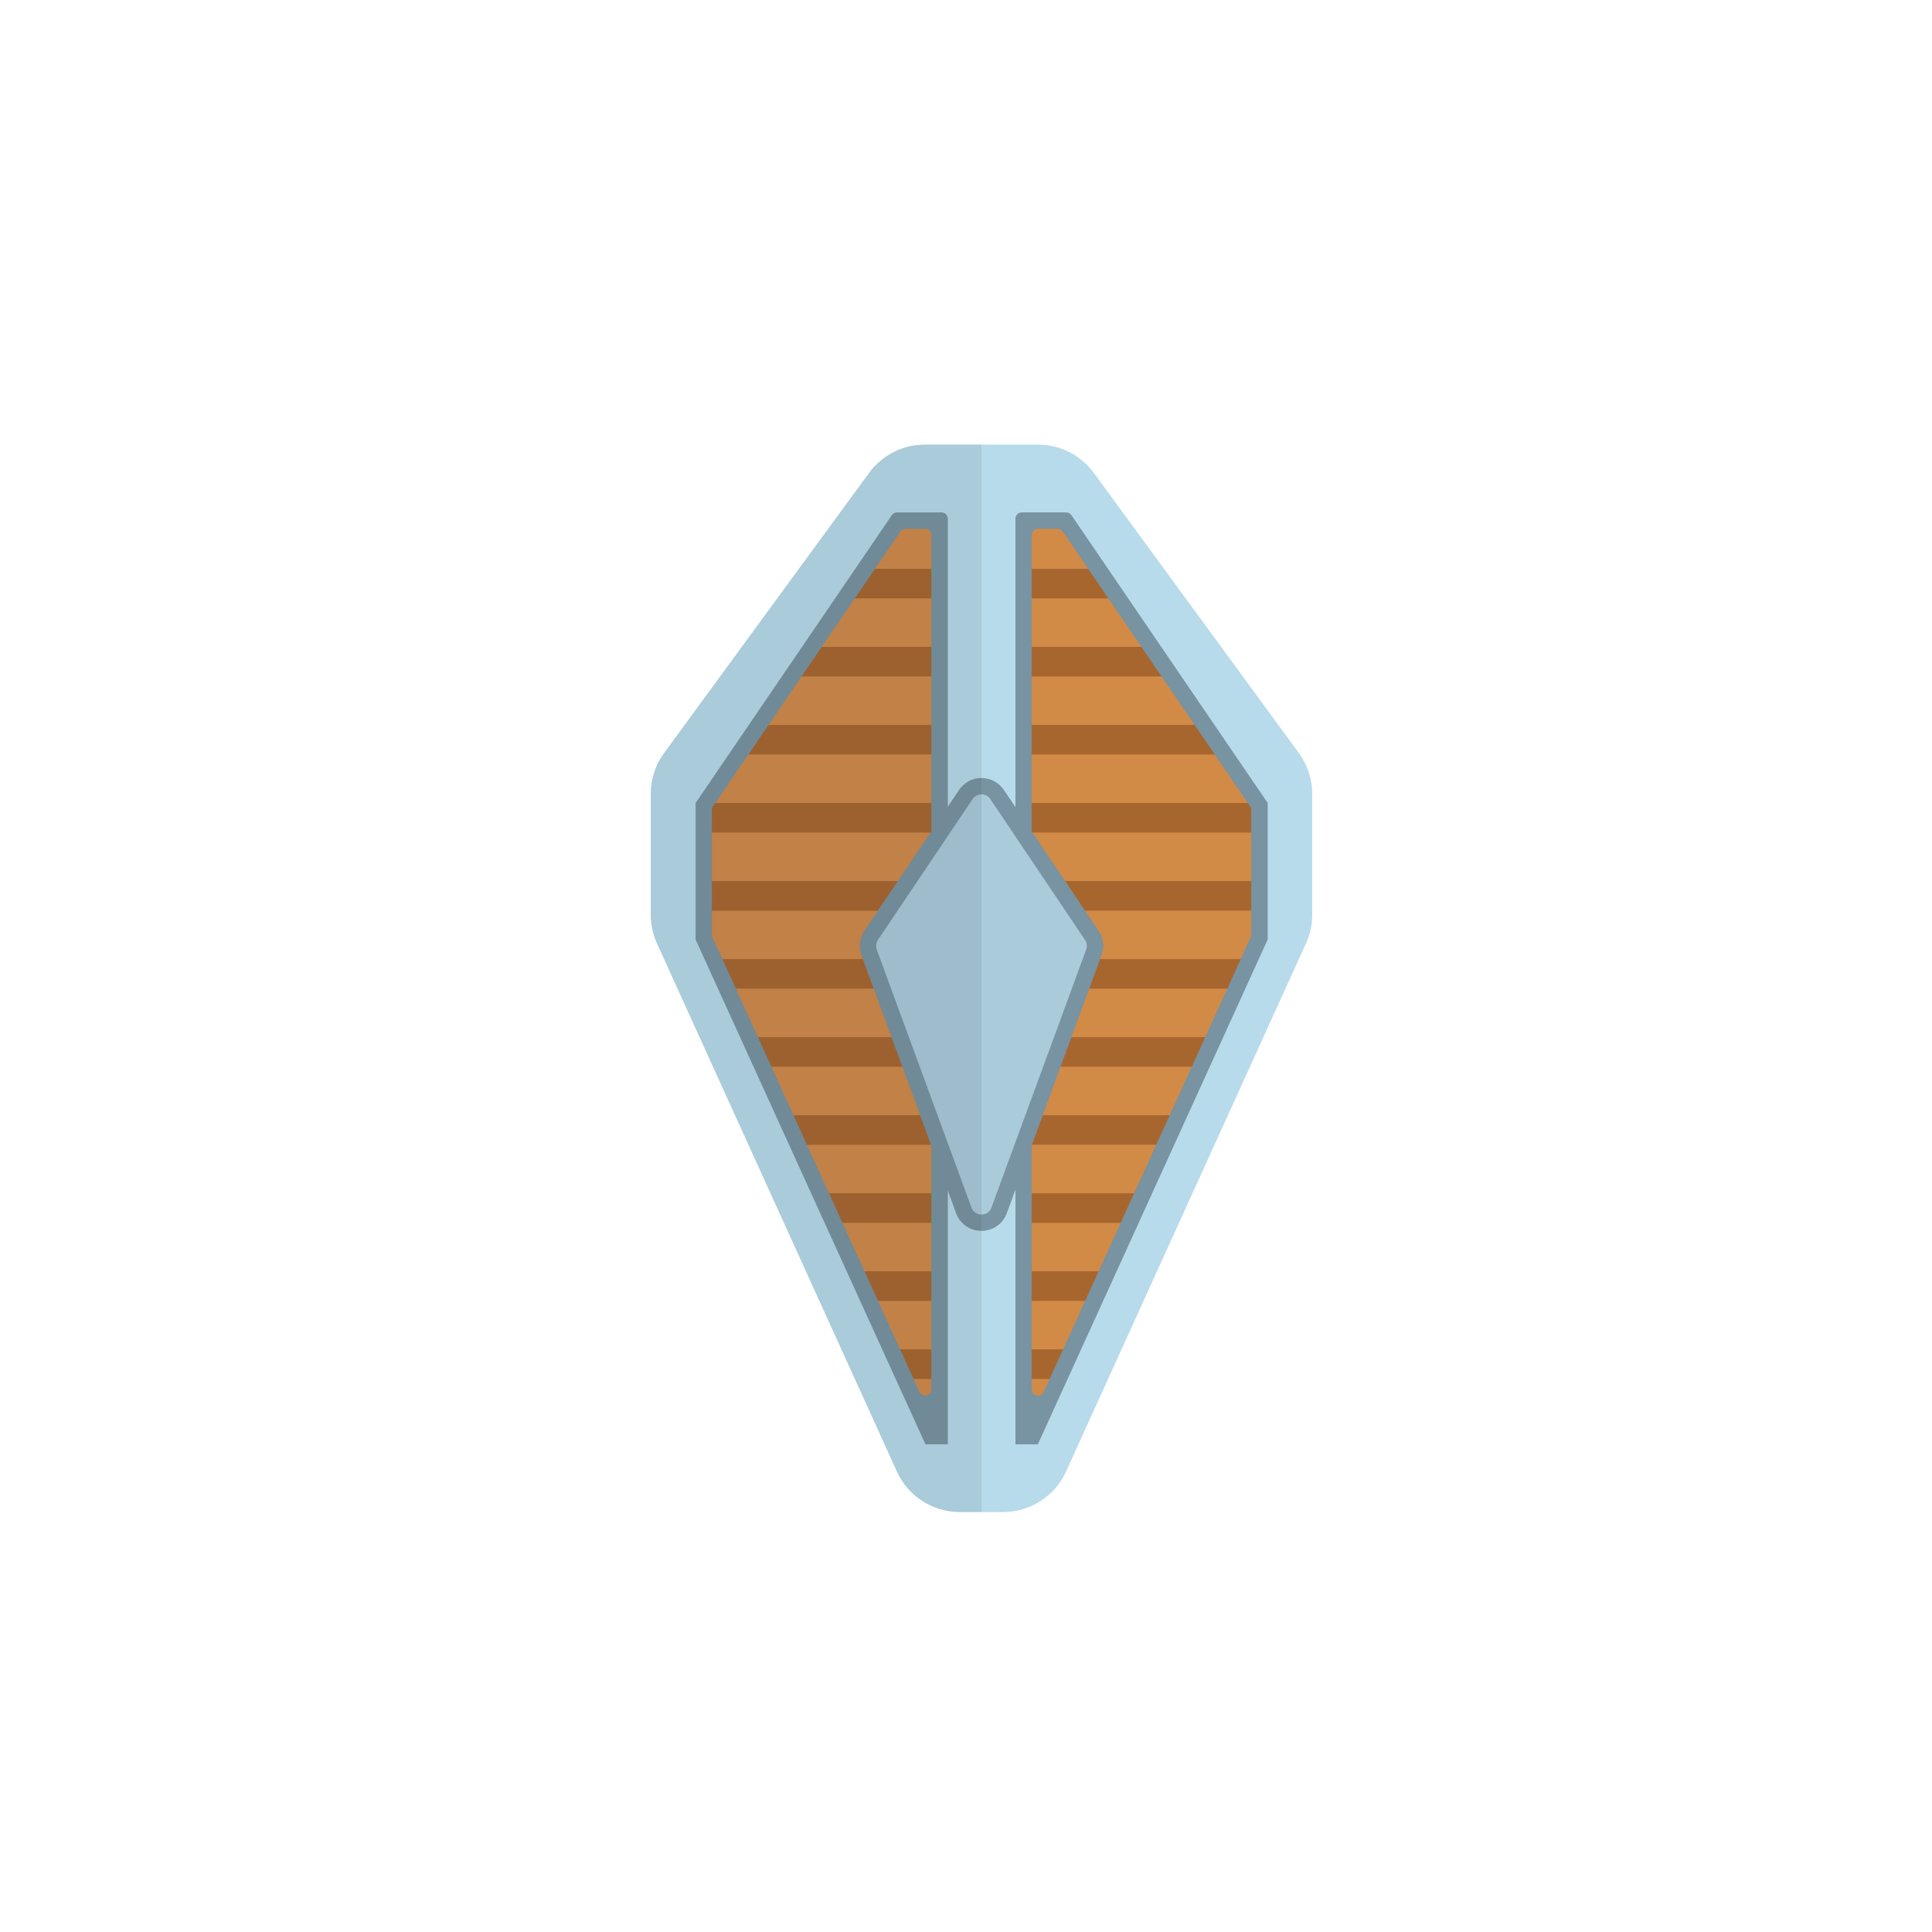 <?xml version="1.0" encoding="utf-8"?>
<!-- Generator: Adobe Illustrator 24.0.1, SVG Export Plug-In . SVG Version: 6.00 Build 0)  -->
<svg version="1.1" id="Camada_1" xmlns="http://www.w3.org/2000/svg" xmlns:xlink="http://www.w3.org/1999/xlink" x="0px" y="0px"
	 viewBox="0 0 500 500" style="enable-background:new 0 0 500 500;" xml:space="preserve">
<style type="text/css">
	.st0{fill:#D28A47;}
	.st1{fill:#A8662F;}
	.st2{fill:#B7DBEB;}
	.st3{fill:#7893A1;}
	.st4{fill:#AACBDA;}
	.st5{opacity:0.1;fill:#333B40;}
	.st6{fill:#FDB232;}
	.st7{fill:#6C392C;}
	.st8{fill:#C7ECFD;}
	.st9{fill:#FDC63D;}
	.st10{fill:#FDDF5A;}
	.st11{fill:#FD5A4E;}
	.st12{fill:#FD7E68;}
	.st13{opacity:0.1;fill:#4A340E;}
	.st14{fill:#FDD555;}
	.st15{fill:#705F25;}
	.st16{opacity:0.1;fill:#455359;}
	.st17{fill:#E2E8F4;}
	.st18{fill:#D4D9E9;}
	.st19{fill:#76C1FB;}
	.st20{opacity:0.1;fill:#2D2E30;}
	.st21{fill:#F7C709;}
	.st22{fill:#EDE8E4;}
	.st23{fill:#876746;}
	.st24{fill:#DEB307;}
	.st25{fill:#B06E30;}
	.st26{opacity:0.1;fill:#3B3002;}
	.st27{fill:#ED5540;}
	.st28{fill:#CEC4DC;}
	.st29{opacity:0.1;fill:#3D3010;}
	.st30{fill:#526D8A;}
	.st31{fill:#8CD0F3;}
	.st32{fill:#CDE6F3;}
	.st33{fill:#394B61;}
	.st34{opacity:0.1;fill:#283645;}
	.st35{fill:#DFE1E6;}
	.st36{fill:#717114;}
	.st37{fill:#C7C8CD;}
	.st38{opacity:0.1;fill:#2A2A2B;}
	.st39{fill:#E0F2FC;}
	.st40{fill:#D0DFE9;}
	.st41{opacity:0.1;fill:#666E73;}
	.st42{fill:#FDBC07;}
	.st43{fill:#E6AB07;}
	.st44{fill:#FBC068;}
	.st45{fill:#FCE680;}
	.st46{fill:#B58A4B;}
	.st47{fill:#FDEFA9;}
	.st48{fill:#EE5226;}
	.st49{fill:#A72E23;}
	.st50{opacity:0.1;}
	.st51{fill:#4F4728;}
	.st52{fill:#94C9F3;}
	.st53{fill:#BDE1FD;}
	.st54{fill:#56748A;}
	.st55{fill:#B746BD;}
	.st56{fill:#DA53E1;}
	.st57{opacity:0.1;fill:#411842;}
	.st58{fill:#CA722D;}
	.st59{fill:#B05927;}
	.st60{fill:#FCD21B;}
	.st61{fill:#ECC51C;}
	.st62{fill:#F8A623;}
	.st63{fill:#D7E1E6;}
	.st64{fill:#C1CFD6;}
	.st65{fill:#333333;}
	.st66{fill:#CACACA;}
	.st67{fill:#D68747;}
	.st68{fill:#B1B2B2;}
	.st69{fill:#C2783F;}
	.st70{fill:#D69D55;}
	.st71{fill:#EDB96A;}
	.st72{fill:#A56B37;}
	.st73{fill:#F2CD28;}
	.st74{fill:#E4E4E4;}
	.st75{fill:#F17B65;}
	.st76{opacity:0.1;fill:#7B3E33;}
	.st77{fill:#AA5748;}
	.st78{fill:#A63F12;}
	.st79{fill:#EB5919;}
	.st80{fill:#F68688;}
	.st81{fill:#86330E;}
	.st82{fill:#F36968;}
	.st83{fill:#FFEBEE;}
	.st84{fill:#FFCDD2;}
	.st85{fill:#CFD8DC;}
	.st86{fill:#90A4AE;}
	.st87{fill:#B0BEC5;}
	.st88{fill:#FBE9E7;}
	.st89{fill:#E0F2F1;}
	.st90{fill:#B2DFDB;}
	.st91{fill:#ECEFF1;}
	.st92{fill:#EDE7F6;}
	.st93{fill:#D1C4E9;}
	.st94{fill:#78909C;}
	.st95{fill:#62808C;}
	.st96{fill:#FFF3E0;}
	.st97{fill:#FFE0B2;}
	.st98{fill:#E1E6EA;}
	.st99{fill:#E0F7FA;}
	.st100{fill:#B2EBF2;}
	.st101{fill:#E3F2FD;}
	.st102{fill:#BBDEFB;}
	.st103{fill:#A4B5BC;}
	.st104{fill:#F4D9BE;}
	.st105{fill:#AC9173;stroke:#876A54;stroke-miterlimit:10;}
	.st106{fill:#6AA6AB;}
	.st107{fill:#FFFFFF;}
	.st108{fill:#FFC2C4;}
	.st109{fill:#4A311A;}
	.st110{fill:#FFFFA4;}
	.st111{fill:#8192A4;}
	.st112{fill:#425059;}
	.st113{opacity:0.3;fill:#8192A4;enable-background:new    ;}
	.st114{opacity:0.4;fill:#8192A4;enable-background:new    ;}
	.st115{fill:#9BB3C9;}
	.st116{fill:#6F774B;}
	.st117{fill:#8D9968;}
	.st118{fill:#E94E1B;}
	.st119{fill:#F9B233;}
	.st120{fill:#FFF9AE;}
	.st121{fill:#F39200;}
	.st122{fill:#936037;}
	.st123{fill:#CA9E67;}
	.st124{fill:#7D4E24;}
	.st125{opacity:0.3;fill:#CA9E67;enable-background:new    ;}
	.st126{opacity:0.4;fill:#CA9E67;enable-background:new    ;}
	.st127{fill:#A3B9CC;}
	.st128{fill:#E30613;}
	.st129{fill:#566872;}
	.st130{fill:#B17F4A;}
	.st131{fill:#EDEDED;}
	.st132{fill:#00FFFF;}
	.st133{fill:#996483;}
	.st134{fill:#845A78;}
	.st135{fill:#FFED00;}
	.st136{fill:url(#SVGID_1_);}
</style>
<g>
	<g>
		<polygon class="st0" points="265.45,134.73 264.4,134.73 243.6,134.73 241.57,134.73 232.82,134.73 182.55,208.47 182.55,242.69 
			241.27,371.67 241.57,371.67 243.6,371.67 264.4,371.67 265.45,371.67 266.73,371.67 325.45,242.69 325.45,208.47 275.18,134.73 
					"/>
		<polygon class="st1" points="224.32,147.2 219.09,154.87 288.91,154.87 283.68,147.2 		"/>
		<polygon class="st1" points="210.54,167.4 205.32,175.07 302.68,175.07 297.46,167.4 		"/>
		<polygon class="st1" points="196.77,187.61 191.54,195.27 316.46,195.27 311.23,187.61 		"/>
		<polygon class="st1" points="183,207.81 182.55,208.47 182.55,215.47 325.45,215.47 325.45,208.47 325,207.81 		"/>
		<rect x="182.55" y="228.01" class="st1" width="142.9" height="7.67"/>
		<polygon class="st1" points="188.55,255.87 319.45,255.87 322.94,248.21 185.06,248.21 		"/>
		<polygon class="st1" points="197.75,276.07 310.25,276.07 313.74,268.41 194.26,268.41 		"/>
		<polygon class="st1" points="206.95,296.27 301.05,296.27 304.55,288.61 203.45,288.61 		"/>
		<polygon class="st1" points="216.14,316.48 291.86,316.48 295.35,308.81 212.65,308.81 		"/>
		<polygon class="st1" points="225.34,336.68 282.66,336.68 286.15,329.01 221.85,329.01 		"/>
		<polygon class="st1" points="234.53,356.88 273.47,356.88 276.96,349.21 231.04,349.21 		"/>
	</g>
	<path class="st2" d="M283.09,122.39c-3.37-4.6-8.73-7.32-14.43-7.32h-29.32c-5.7,0-11.06,2.72-14.43,7.32l-53.05,72.5
		c-2.24,3.06-3.45,6.76-3.45,10.56v31.29c0,2.55,0.55,5.07,1.6,7.39l62.11,136.71c2.9,6.38,9.26,10.48,16.28,10.48h11.21
		c7.01,0,13.38-4.1,16.28-10.48l62.11-136.71c1.06-2.32,1.6-4.84,1.6-7.39v-31.29c0-3.8-1.21-7.49-3.45-10.56L283.09,122.39z
		 M243.61,371.67h-2.33l-58.72-128.99v-34.22l50.27-73.74h10.78V371.67z M325.45,242.69l-58.72,128.99h-2.33V134.73h10.78
		l50.27,73.74V242.69z"/>
	<g>
		<g>
			<path class="st3" d="M243.67,132.61h-11.52c-0.54,0-1.04,0.27-1.34,0.71l-50.42,73.95l-0.37,0.54v35.33l59.48,130.64h5.8V134.24
				C245.29,133.34,244.56,132.61,243.67,132.61z M241.06,359.56c0,1.75-2.38,2.26-3.1,0.67l-53.58-117.68
				c-0.1-0.21-0.15-0.44-0.15-0.67v-32.26c0-0.33,0.1-0.65,0.28-0.91l48.51-71.15c0.3-0.44,0.81-0.71,1.34-0.71h5.06
				c0.9,0,1.62,0.73,1.62,1.62V359.56z"/>
		</g>
	</g>
	<g>
		<g>
			<path class="st3" d="M277.28,133.32c-0.3-0.44-0.8-0.71-1.34-0.71h-11.52c-0.9,0-1.62,0.73-1.62,1.62v239.55h5.8l59.48-130.64
				v-35.33l-0.37-0.54L277.28,133.32z M323.84,241.88c0,0.23-0.05,0.46-0.15,0.67l-53.58,117.68c-0.72,1.59-3.1,1.07-3.1-0.67
				v-221.1c0-0.9,0.73-1.62,1.62-1.62h5.06c0.54,0,1.04,0.27,1.34,0.71l48.51,71.15c0.18,0.27,0.28,0.59,0.28,0.91V241.88z"/>
		</g>
	</g>
	<path class="st4" d="M258.04,205.62c-1.93-2.87-6.15-2.87-8.08,0l-24.51,36.45c-0.87,1.3-1.07,2.93-0.53,4.4l24.51,66.78
		c1.56,4.26,7.58,4.26,9.15,0l24.51-66.78c0.54-1.47,0.34-3.1-0.53-4.4L258.04,205.62z"/>
	<g>
		<path class="st3" d="M259.8,204.44c-1.3-1.93-3.47-3.09-5.8-3.09c-2.33,0-4.5,1.15-5.8,3.09l-24.51,36.45
			c-1.25,1.85-1.53,4.21-0.76,6.3l24.51,66.78c1.02,2.78,3.59,4.58,6.56,4.58c2.96,0,5.54-1.8,6.56-4.58l24.51-66.78
			c0.77-2.1,0.48-4.45-0.76-6.3L259.8,204.44z M281.1,245.74l-24.51,66.78c-0.62,1.68-2.14,1.81-2.59,1.81
			c-0.45,0-1.97-0.13-2.59-1.81l-24.51-66.78c-0.3-0.83-0.19-1.76,0.3-2.49l24.51-36.45c0.52-0.77,1.36-1.22,2.29-1.22
			c0.93,0,1.77,0.44,2.29,1.22l24.51,36.45C281.29,243.98,281.4,244.91,281.1,245.74z"/>
	</g>
	<path class="st5" d="M224.91,122.39l-53.05,72.5c-2.24,3.06-3.45,6.76-3.45,10.56v31.29c0,2.55,0.55,5.07,1.6,7.39l62.11,136.71
		c2.9,6.38,9.26,10.48,16.28,10.48h5.6V115.07h-14.66C233.64,115.07,228.28,117.79,224.91,122.39z"/>
</g>
</svg>
